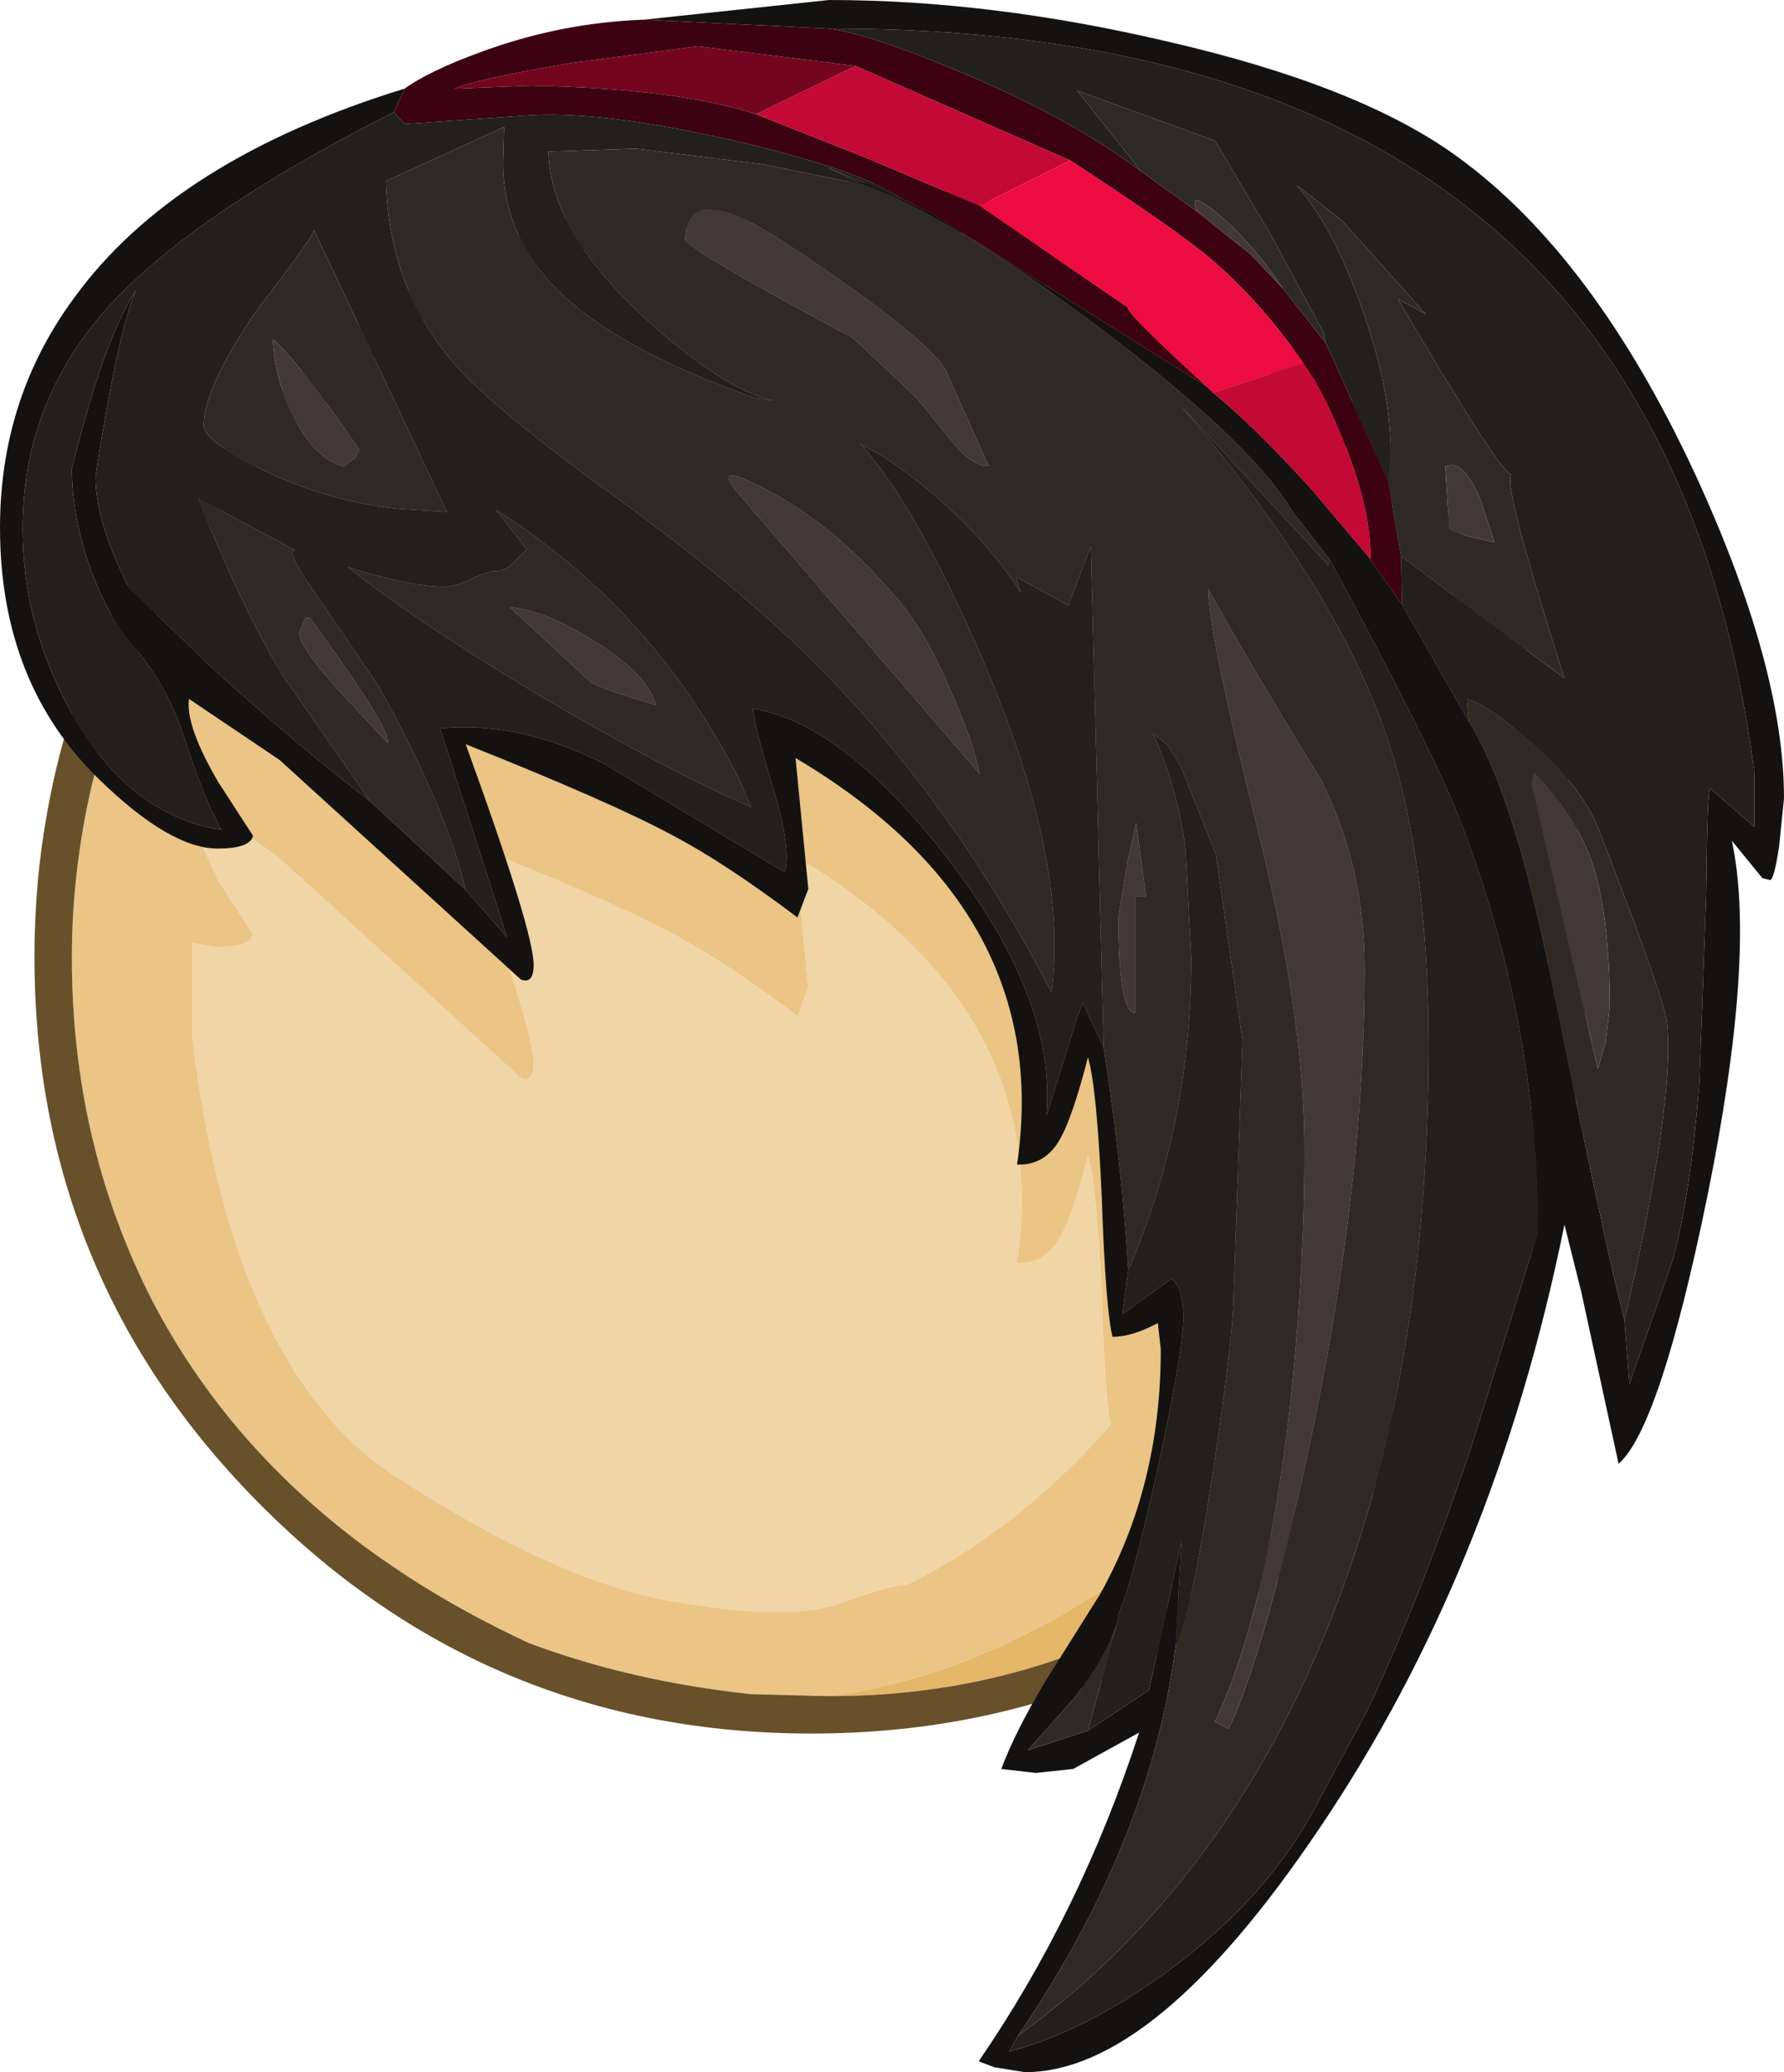 <?xml version="1.0" encoding="UTF-8" standalone="no"?>
<svg xmlns:ffdec="https://www.free-decompiler.com/flash" xmlns:xlink="http://www.w3.org/1999/xlink" ffdec:objectType="shape" height="105.25px" width="90.6px" xmlns="http://www.w3.org/2000/svg">
  <g transform="matrix(1.0, 0.0, 0.0, 1.0, 26.75, 64.75)">
    <path d="M29.35 7.95 Q24.85 13.0 19.3 15.75 L19.25 15.75 Q18.5 15.75 15.9 16.7 13.3 17.6 7.45 16.6 1.6 15.6 -6.65 10.25 -14.95 4.85 -17.0 -12.15 L-17.0 -16.85 -15.7 -16.65 Q-14.05 -16.65 -13.9 -17.3 L-15.65 -20.0 -17.0 -22.9 -17.0 -24.15 Q-14.25 -22.45 -12.55 -21.15 L-0.3 -10.0 Q0.35 -9.75 0.35 -10.75 0.35 -12.45 -3.1 -21.95 4.3 -19.0 7.45 -17.3 10.1 -15.9 13.75 -13.15 L14.3 -14.6 13.65 -21.25 Q26.8 -13.45 24.9 -0.6 26.25 -0.55 27.0 -1.75 27.7 -2.9 28.5 -6.05 28.95 -4.55 29.2 1.0 29.35 5.9 29.65 7.65 L29.35 7.95" fill="#f0d5a6" fill-rule="evenodd" stroke="none"/>
    <path d="M-8.85 -45.5 Q-5.65 -47.25 -0.95 -48.75 5.25 -50.75 10.0 -50.75 22.3 -50.75 32.8 -42.65 46.1 -32.5 46.1 -14.75 46.1 2.5 32.55 13.55 L31.7 14.25 Q26.7 18.1 21.1 20.05 17.9 21.1 15.3 21.4 L11.4 21.3 Q5.3 20.65 0.1 18.7 -13.15 12.55 -19.0 1.35 -23.1 -6.65 -23.1 -16.1 -23.1 -18.75 -22.75 -21.25 -21.65 -29.5 -17.05 -36.6 -13.55 -42.1 -9.95 -44.55 L-8.85 -45.5 M29.35 7.95 L29.65 7.65 Q29.35 5.9 29.2 1.0 28.95 -4.55 28.5 -6.05 27.7 -2.9 27.0 -1.75 26.25 -0.55 24.9 -0.6 26.8 -13.45 13.65 -21.25 L14.3 -14.6 13.75 -13.15 Q10.1 -15.9 7.45 -17.3 4.3 -19.0 -3.1 -21.95 0.35 -12.45 0.35 -10.75 0.35 -9.75 -0.3 -10.0 L-12.55 -21.15 Q-14.25 -22.45 -17.0 -24.15 L-17.0 -22.9 -15.65 -20.0 -13.9 -17.3 Q-14.05 -16.65 -15.7 -16.65 L-17.0 -16.85 -17.0 -12.15 Q-14.95 4.85 -6.65 10.25 1.6 15.6 7.45 16.6 13.3 17.6 15.9 16.7 18.5 15.75 19.25 15.75 L19.3 15.75 Q24.85 13.0 29.35 7.95" fill="#eac586" fill-rule="evenodd" stroke="none"/>
    <path d="M-8.85 -45.5 Q-4.65 -50.15 3.7 -52.25 9.1 -53.6 14.45 -53.6 32.8 -53.6 43.5 -39.8 51.9 -28.95 51.9 -17.05 51.9 -0.9 40.9 10.4 36.15 15.25 30.65 18.0 23.65 21.4 15.4 21.4 L15.3 21.4 Q17.9 21.1 21.1 20.05 26.7 18.1 31.7 14.25 L32.55 13.55 Q46.1 2.5 46.1 -14.75 46.1 -32.5 32.8 -42.65 22.3 -50.75 10.0 -50.75 5.25 -50.75 -0.95 -48.75 -5.65 -47.25 -8.85 -45.5" fill="#e4b769" fill-rule="evenodd" stroke="none"/>
    <path d="M15.3 21.4 L15.4 21.4 Q23.65 21.4 30.65 18.0 36.15 15.25 40.9 10.4 51.9 -0.9 51.9 -17.05 51.9 -28.95 43.5 -39.8 32.8 -53.6 14.45 -53.6 9.1 -53.6 3.7 -52.25 -4.65 -50.15 -8.85 -45.5 L-9.95 -44.55 Q-13.55 -42.1 -17.05 -36.6 -21.65 -29.5 -22.75 -21.25 -23.1 -18.75 -23.1 -16.1 -23.1 -6.65 -19.0 1.35 -13.15 12.55 0.1 18.7 5.3 20.65 11.4 21.3 L15.3 21.4 M53.85 -16.15 Q53.85 0.2 42.3 11.75 36.5 17.55 29.55 20.45 22.6 23.3 14.45 23.3 -1.9 23.3 -13.45 11.75 -25.0 0.2 -25.0 -16.15 -25.0 -19.95 -24.35 -23.5 -22.3 -35.15 -13.45 -43.95 -1.9 -55.55 14.45 -55.55 30.75 -55.55 42.3 -43.95 53.85 -32.45 53.85 -16.15" fill="#68502b" fill-rule="evenodd" stroke="none"/>
    <path d="M17.15 -55.35 L15.25 -56.25 18.4 -54.95 20.5 -53.95 34.55 -45.1 34.85 -44.8 Q36.9 -43.15 39.85 -39.9 L42.85 -36.35 42.85 -36.3 44.45 -34.05 47.85 -28.1 Q50.1 -24.5 51.95 -15.4 54.85 -1.05 55.75 2.3 L56.0 5.55 58.2 -0.75 Q59.1 -4.05 59.55 -9.7 L59.9 -19.3 Q59.95 -24.6 60.1 -24.7 L62.35 -22.75 62.35 -25.5 Q59.9 -44.2 48.6 -53.55 36.85 -63.35 15.25 -63.3 L5.95 -63.75 15.35 -64.75 Q23.55 -64.75 32.5 -62.65 42.3 -60.4 47.25 -56.8 54.15 -51.8 59.3 -40.75 63.85 -30.9 63.85 -24.2 L63.6 -21.75 Q63.35 -20.1 63.15 -20.05 L62.75 -20.15 61.2 -22.05 Q62.45 -16.25 59.95 -3.95 57.55 7.75 55.45 9.6 L53.55 0.85 52.7 -2.55 Q49.15 15.0 40.2 28.2 31.9 40.5 25.3 40.5 L23.75 40.25 22.95 39.95 Q28.1 32.45 31.1 23.25 L27.75 25.1 25.85 25.3 24.1 25.1 Q24.85 23.1 26.4 20.55 L29.1 16.25 Q32.2 10.75 32.2 3.8 L32.05 2.45 Q30.75 3.15 29.75 3.15 29.4 1.8 29.2 -4.0 28.95 -9.55 28.5 -11.05 27.7 -7.9 27.0 -6.75 26.25 -5.55 24.9 -5.6 26.8 -18.45 13.65 -26.25 L14.3 -19.6 13.75 -18.15 Q10.1 -20.9 7.45 -22.3 4.3 -24.0 -3.1 -26.95 0.35 -17.45 0.35 -15.75 0.35 -14.75 -0.3 -15.0 L-12.55 -26.15 -17.15 -29.25 Q-17.35 -27.9 -15.65 -25.0 L-13.9 -22.3 Q-14.05 -21.65 -15.7 -21.65 -18.1 -21.65 -21.7 -25.15 -26.75 -30.05 -26.75 -37.95 -26.75 -44.5 -23.0 -49.6 -17.9 -56.65 -6.2 -60.25 L-6.75 -59.05 Q-17.05 -53.85 -21.35 -49.05 -25.6 -44.25 -25.6 -37.9 -25.6 -33.1 -23.2 -28.7 -20.3 -23.35 -15.5 -22.6 -16.35 -24.05 -17.45 -27.45 -18.35 -30.1 -20.05 -32.0 -21.2 -33.35 -22.1 -35.7 -23.1 -38.45 -23.1 -40.95 -21.45 -47.6 -19.85 -50.0 -20.75 -47.95 -21.9 -40.55 -21.9 -38.25 -20.2 -34.9 L-16.0 -30.85 Q-11.8 -27.0 -7.95 -24.05 L-3.1 -19.55 -1.0 -17.15 -4.4 -27.75 Q-0.4 -28.15 3.95 -25.95 L13.1 -20.45 Q13.45 -21.6 12.55 -24.6 11.5 -28.05 11.5 -28.75 16.0 -28.05 21.3 -21.25 26.9 -14.05 26.4 -8.1 L27.95 -13.05 28.25 -13.8 29.3 -11.55 Q30.25 -5.4 30.55 -0.25 L30.25 2.0 32.75 0.2 Q33.35 0.7 33.35 2.15 33.35 3.8 32.05 9.8 30.75 15.65 30.1 17.1 L29.95 17.8 Q29.4 19.45 27.85 21.45 L25.45 24.15 28.5 23.15 31.6 21.1 33.25 13.55 32.95 18.9 Q31.65 28.85 24.95 38.65 L24.5 39.45 Q28.35 38.45 32.65 35.3 37.45 31.75 39.85 27.4 L42.65 22.2 Q45.25 16.75 47.95 8.8 L51.35 -2.15 Q51.35 -13.0 47.3 -23.35 45.95 -26.75 40.8 -36.3 L38.9 -38.75 Q36.8 -42.3 28.95 -48.2 21.3 -53.9 17.15 -55.35" fill="#141210" fill-rule="evenodd" stroke="none"/>
    <path d="M19.0 -54.7 Q16.8 -56.15 10.55 -57.6 4.0 -59.1 0.25 -58.9 L-6.2 -58.45 -6.75 -59.05 -6.2 -60.25 Q-4.95 -61.15 -2.35 -62.1 1.7 -63.6 5.95 -63.75 L15.25 -63.3 Q17.25 -63.1 22.0 -61.1 27.55 -58.8 31.2 -56.05 L34.05 -54.0 36.8 -51.8 38.4 -50.1 40.6 -47.3 43.75 -40.3 44.4 -36.5 44.45 -34.05 42.85 -36.3 42.85 -36.35 Q42.9 -38.7 41.6 -42.05 40.55 -44.75 39.45 -46.3 37.15 -49.6 34.5 -51.8 32.65 -53.3 27.6 -56.6 L16.7 -61.4 8.7 -62.4 2.25 -61.55 Q-2.7 -60.7 -3.65 -60.25 L0.25 -60.4 Q7.65 -60.25 11.65 -58.95 L17.2 -56.75 23.0 -54.3 30.5 -49.15 Q30.55 -48.75 34.55 -45.1 L20.5 -53.95 19.0 -54.7" fill="#3c0211" fill-rule="evenodd" stroke="none"/>
    <path d="M17.15 -55.35 L12.05 -56.4 5.55 -57.2 1.1 -57.05 Q1.2 -52.95 6.1 -48.5 9.95 -45.0 12.5 -44.4 L11.55 -44.55 Q5.05 -46.85 1.95 -49.65 -1.2 -52.55 -1.2 -56.5 L-1.15 -58.3 -7.15 -55.55 Q-7.0 -50.2 -3.75 -46.35 -1.85 -44.1 4.45 -39.55 11.25 -34.6 15.25 -30.45 21.8 -23.7 26.65 -14.35 27.55 -21.0 23.2 -31.15 19.8 -39.05 16.95 -42.2 L18.2 -41.5 Q22.5 -38.6 25.1 -34.65 L24.85 -35.45 27.5 -34.0 28.65 -37.0 29.3 -11.55 28.25 -13.8 27.95 -13.05 26.4 -8.1 Q26.9 -14.05 21.3 -21.25 16.0 -28.05 11.5 -28.75 11.5 -28.05 12.55 -24.6 13.45 -21.6 13.1 -20.45 L3.95 -25.95 Q-0.4 -28.15 -4.4 -27.75 L-1.0 -17.15 -3.1 -19.55 Q-4.05 -23.65 -7.55 -29.95 L-10.9 -34.85 Q-12.3 -36.9 -11.75 -36.8 L-16.7 -39.45 Q-14.5 -33.95 -12.4 -30.45 L-7.95 -24.05 Q-11.8 -27.0 -16.0 -30.85 L-20.2 -34.9 Q-21.9 -38.25 -21.9 -40.55 -20.75 -47.95 -19.85 -50.0 -21.45 -47.6 -23.1 -40.95 -23.1 -38.45 -22.1 -35.7 -21.2 -33.35 -20.05 -32.0 -18.35 -30.1 -17.45 -27.45 -16.35 -24.05 -15.5 -22.6 -20.3 -23.35 -23.2 -28.7 -25.6 -33.1 -25.6 -37.9 -25.6 -44.25 -21.35 -49.05 -17.05 -53.85 -6.75 -59.05 L-6.2 -58.45 0.25 -58.9 Q4.0 -59.1 10.55 -57.6 16.8 -56.15 19.0 -54.7 L18.4 -54.95 15.25 -56.25 17.15 -55.35 M30.55 -0.25 Q33.75 -7.6 33.75 -16.1 L33.45 -21.7 Q33.0 -24.9 31.8 -27.5 L32.55 -26.9 33.2 -25.85 35.0 -21.35 36.35 -11.9 35.9 0.95 Q35.9 3.0 34.85 10.0 33.7 17.5 32.95 18.9 L33.25 13.55 31.6 21.1 28.5 23.15 29.95 17.8 30.1 17.1 Q30.75 15.65 32.05 9.8 33.35 3.8 33.35 2.15 33.35 0.7 32.75 0.2 L30.25 2.0 30.55 -0.25 M24.95 38.65 Q34.9 31.45 40.2 19.05 45.8 6.0 45.8 -11.65 45.8 -21.45 43.5 -27.85 40.8 -35.3 33.25 -44.1 L40.7 -36.05 40.8 -36.3 Q45.95 -26.75 47.3 -23.35 51.35 -13.0 51.35 -2.15 L47.95 8.8 Q45.25 16.75 42.65 22.2 L39.85 27.4 Q37.45 31.75 32.65 35.3 28.35 38.45 24.5 39.45 L24.95 38.65 M15.25 -63.3 Q36.85 -63.35 48.6 -53.55 59.9 -44.2 62.35 -25.5 L62.35 -22.75 60.1 -24.7 Q59.95 -24.6 59.9 -19.3 L59.55 -9.7 Q59.1 -4.05 58.2 -0.75 L56.0 5.55 55.75 2.3 Q58.35 -8.9 57.9 -12.85 57.75 -14.1 54.45 -22.6 53.65 -24.7 51.1 -26.95 48.85 -28.95 47.75 -29.25 L47.85 -28.1 44.45 -34.05 44.4 -36.5 52.7 -30.3 Q49.55 -40.15 50.0 -40.65 49.45 -40.7 44.25 -49.55 L45.65 -48.8 41.4 -53.55 39.1 -55.35 Q41.1 -53.05 42.6 -48.55 44.25 -43.7 43.75 -40.3 L40.6 -47.3 40.45 -47.9 37.75 -52.9 34.95 -57.6 27.95 -60.15 31.2 -56.05 Q27.55 -58.8 22.0 -61.1 17.25 -63.1 15.25 -63.3 M-1.5 -35.75 Q-2.0 -35.75 -2.8 -35.35 -3.65 -34.95 -4.15 -34.95 -5.9 -34.95 -9.1 -35.95 -5.55 -33.15 0.35 -29.6 6.65 -25.85 11.4 -23.75 L10.75 -25.25 Q6.4 -33.8 -1.55 -38.85 L0.0 -36.85 -0.65 -36.2 Q-1.1 -35.75 -1.5 -35.75 M-16.4 -43.15 Q-16.4 -42.35 -13.45 -40.9 -10.05 -39.25 -6.45 -38.9 L-4.05 -38.75 -10.8 -53.05 Q-10.9 -52.65 -13.7 -49.0 -16.4 -45.05 -16.4 -43.15" fill="#221f1c" fill-rule="evenodd" stroke="none"/>
    <path d="M29.3 -11.55 L28.65 -37.0 27.5 -34.0 24.85 -35.45 25.1 -34.65 Q22.5 -38.6 18.2 -41.5 L16.95 -42.2 Q19.8 -39.05 23.2 -31.15 27.55 -21.0 26.65 -14.35 21.8 -23.7 15.25 -30.45 11.25 -34.6 4.45 -39.55 -1.85 -44.1 -3.75 -46.35 -7.0 -50.2 -7.15 -55.55 L-1.15 -58.3 -1.2 -56.5 Q-1.2 -52.55 1.95 -49.65 5.05 -46.85 11.55 -44.55 L12.5 -44.4 Q9.95 -45.0 6.1 -48.5 1.2 -52.95 1.1 -57.05 L5.55 -57.2 12.05 -56.4 17.15 -55.35 Q21.3 -53.9 28.95 -48.2 36.8 -42.3 38.9 -38.75 L40.8 -36.3 40.7 -36.05 33.25 -44.1 Q40.8 -35.3 43.5 -27.85 45.8 -21.45 45.8 -11.65 45.8 6.0 40.2 19.05 34.9 31.45 24.95 38.65 31.65 28.85 32.95 18.9 33.7 17.5 34.85 10.0 35.9 3.0 35.9 0.95 L36.35 -11.9 35.0 -21.35 33.2 -25.85 32.55 -26.9 31.8 -27.5 Q33.0 -24.9 33.45 -21.7 L33.75 -16.1 Q33.75 -7.6 30.55 -0.25 30.25 -5.4 29.3 -11.55 M18.4 -54.95 L19.0 -54.7 20.5 -53.95 18.4 -54.95 M-7.95 -24.05 L-12.4 -30.45 Q-14.5 -33.95 -16.7 -39.45 L-11.75 -36.8 Q-12.3 -36.9 -10.9 -34.85 L-7.55 -29.95 Q-4.05 -23.65 -3.1 -19.55 L-7.95 -24.05 M10.65 -53.8 Q8.1 -54.8 8.05 -52.55 8.75 -51.75 16.55 -47.6 L19.75 -44.6 21.75 -42.15 Q22.75 -41.0 23.45 -41.1 L21.25 -46.0 Q20.2 -47.65 14.05 -51.8 11.65 -53.4 10.65 -53.8 M55.75 2.3 Q54.85 -1.05 51.95 -15.4 50.1 -24.5 47.85 -28.1 L47.75 -29.25 Q48.85 -28.95 51.1 -26.95 53.65 -24.7 54.45 -22.6 57.75 -14.1 57.9 -12.85 58.35 -8.9 55.75 2.3 M34.05 -54.0 L31.2 -56.05 27.95 -60.15 34.95 -57.6 37.75 -52.9 40.45 -47.9 40.6 -47.3 38.4 -50.1 Q36.9 -52.35 35.2 -53.8 33.5 -55.25 34.05 -54.0 M18.85 -34.3 Q15.75 -37.95 12.5 -39.7 9.3 -41.45 10.65 -39.8 L23.0 -25.45 Q22.65 -27.15 21.6 -29.5 20.3 -32.6 18.85 -34.3 M40.3 -25.2 Q36.9 -30.7 34.6 -34.85 34.65 -32.5 37.1 -22.7 39.5 -13.15 39.5 -6.3 39.5 -0.85 38.9 5.35 37.75 16.75 34.95 22.7 L35.65 23.05 Q37.35 19.55 39.65 9.15 42.55 -4.3 42.55 -15.55 42.55 -20.8 40.3 -25.2 M6.55 -28.95 Q6.15 -30.5 3.4 -32.2 0.85 -33.8 -0.85 -33.9 L3.25 -30.1 Q3.8 -29.75 6.55 -28.95 M30.5 -20.95 L30.05 -18.2 Q30.05 -13.3 30.9 -13.3 L30.9 -19.2 31.45 -19.2 30.95 -22.95 30.5 -20.95 M-1.5 -35.75 Q-1.1 -35.75 -0.65 -36.2 L0.0 -36.85 -1.55 -38.85 Q6.4 -33.8 10.75 -25.25 L11.4 -23.75 Q6.65 -25.85 0.35 -29.6 -5.55 -33.15 -9.1 -35.95 -5.9 -34.95 -4.15 -34.95 -3.65 -34.95 -2.8 -35.35 -2.0 -35.75 -1.5 -35.75 M49.15 -37.2 L48.4 -39.45 Q47.5 -41.5 46.65 -41.05 L46.85 -37.85 47.65 -37.55 49.15 -37.2 M43.75 -40.3 Q44.25 -43.7 42.6 -48.55 41.1 -53.05 39.1 -55.35 L41.4 -53.55 45.65 -48.8 44.25 -49.55 Q49.45 -40.7 50.0 -40.65 49.55 -40.15 52.7 -30.3 L44.4 -36.5 43.75 -40.3 M54.2 -20.65 Q53.35 -23.3 51.15 -25.5 L51.05 -24.9 54.4 -10.45 54.8 -11.85 55.0 -13.6 Q55.0 -18.05 54.2 -20.65 M29.95 17.8 L28.5 23.15 25.45 24.15 27.85 21.45 Q29.4 19.45 29.95 17.8 M-12.9 -47.5 Q-12.75 -45.25 -11.75 -43.4 -10.7 -41.45 -9.3 -41.05 L-8.7 -41.5 -8.5 -41.9 Q-11.25 -45.95 -12.85 -47.5 L-12.9 -47.5 M-16.4 -43.15 Q-16.4 -45.05 -13.7 -49.0 -10.9 -52.65 -10.8 -53.05 L-4.05 -38.75 -6.45 -38.9 Q-10.05 -39.25 -13.45 -40.9 -16.4 -42.35 -16.4 -43.15 M-11.25 -33.35 L-11.55 -32.6 Q-11.55 -31.95 -9.75 -29.9 L-7.05 -27.0 Q-6.9 -27.75 -11.0 -33.35 L-11.25 -33.35" fill="#2f2926" fill-rule="evenodd" stroke="none"/>
    <path d="M10.65 -53.8 Q11.65 -53.4 14.05 -51.8 20.2 -47.65 21.25 -46.0 L23.45 -41.1 Q22.75 -41.0 21.75 -42.15 L19.75 -44.6 16.55 -47.6 Q8.75 -51.75 8.05 -52.55 8.1 -54.8 10.65 -53.8 M34.05 -54.0 Q33.5 -55.25 35.2 -53.8 36.9 -52.35 38.4 -50.1 L36.8 -51.8 34.05 -54.0 M30.5 -20.95 L30.95 -22.95 31.45 -19.2 30.9 -19.2 30.9 -13.3 Q30.05 -13.3 30.05 -18.2 L30.5 -20.95 M6.55 -28.95 Q3.8 -29.75 3.25 -30.1 L-0.85 -33.9 Q0.85 -33.8 3.4 -32.2 6.15 -30.5 6.55 -28.95 M40.3 -25.2 Q42.55 -20.8 42.55 -15.55 42.55 -4.3 39.65 9.15 37.35 19.55 35.65 23.05 L34.95 22.7 Q37.75 16.75 38.9 5.35 39.5 -0.85 39.5 -6.3 39.5 -13.15 37.1 -22.7 34.65 -32.5 34.6 -34.85 36.9 -30.7 40.3 -25.2 M18.85 -34.3 Q20.3 -32.6 21.6 -29.5 22.65 -27.15 23.0 -25.45 L10.65 -39.8 Q9.3 -41.45 12.5 -39.7 15.75 -37.95 18.85 -34.3 M49.15 -37.2 L47.65 -37.55 46.85 -37.85 46.65 -41.05 Q47.5 -41.5 48.4 -39.45 L49.15 -37.2 M54.2 -20.65 Q55.0 -18.05 55.0 -13.6 L54.8 -11.85 54.4 -10.45 51.05 -24.9 51.15 -25.5 Q53.35 -23.3 54.2 -20.65 M-12.9 -47.5 L-12.85 -47.5 Q-11.25 -45.95 -8.5 -41.9 L-8.7 -41.5 -9.3 -41.05 Q-10.7 -41.45 -11.75 -43.4 -12.75 -45.25 -12.9 -47.5 M-11.25 -33.35 L-11.0 -33.35 Q-6.9 -27.75 -7.05 -27.0 L-9.75 -29.9 Q-11.55 -31.95 -11.55 -32.6 L-11.25 -33.35" fill="#423935" fill-rule="evenodd" stroke="none"/>
    <path d="M16.7 -61.4 L11.65 -58.95 Q7.65 -60.25 0.25 -60.4 L-3.65 -60.25 Q-2.7 -60.7 2.25 -61.55 L8.7 -62.4 16.7 -61.4" fill="#730520" fill-rule="evenodd" stroke="none"/>
    <path d="M11.65 -58.95 L16.7 -61.4 27.6 -56.6 23.0 -54.3 17.2 -56.75 11.65 -58.95 M42.85 -36.35 L39.85 -39.9 Q36.9 -43.15 34.85 -44.8 L39.45 -46.3 Q40.55 -44.75 41.6 -42.05 42.9 -38.7 42.85 -36.35" fill="#c30936" fill-rule="evenodd" stroke="none"/>
    <path d="M23.0 -54.3 L27.6 -56.6 Q32.65 -53.3 34.5 -51.8 37.15 -49.6 39.45 -46.3 L34.85 -44.8 34.55 -45.1 Q30.55 -48.75 30.5 -49.15 L23.0 -54.3" fill="#ec0c41" fill-rule="evenodd" stroke="none"/>
  </g>
</svg>
